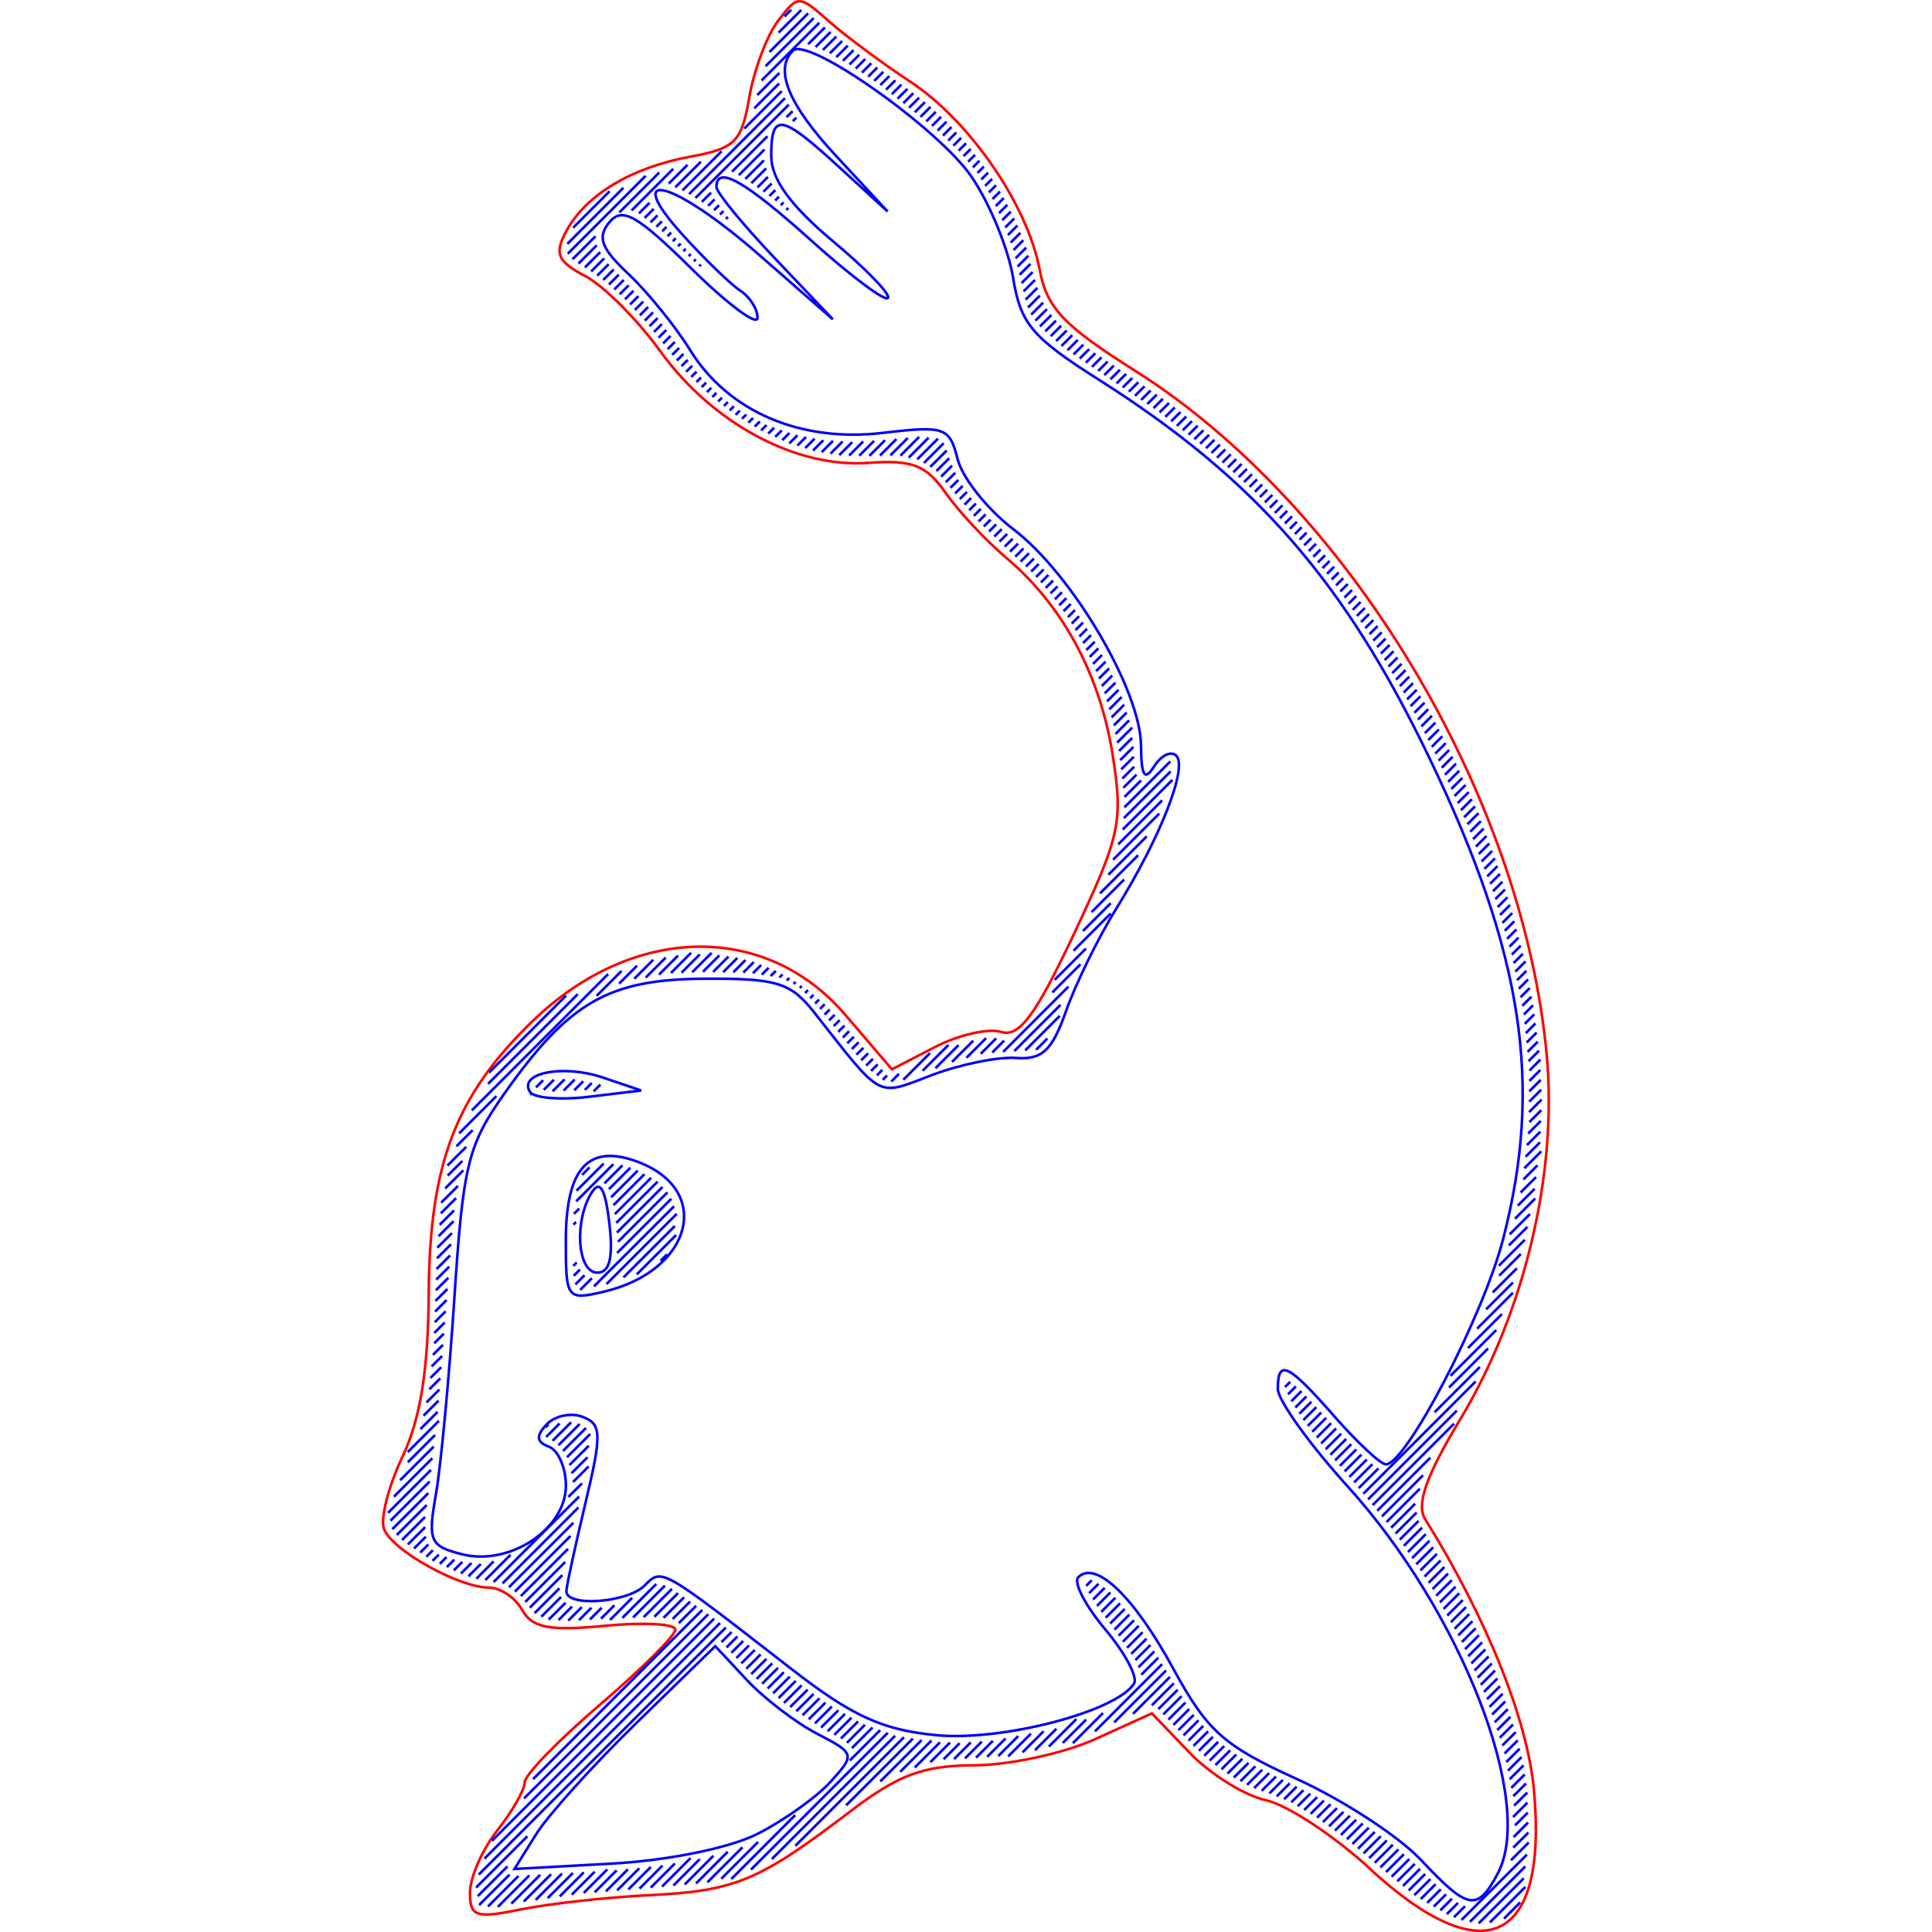 <?xml version="1.0" encoding="UTF-8" standalone="no"?>
<!-- Created with Inkscape (http://www.inkscape.org/) -->

<svg
   xmlns:dc="http://purl.org/dc/elements/1.1/"
   xmlns:cc="http://creativecommons.org/ns#"
   xmlns:rdf="http://www.w3.org/1999/02/22-rdf-syntax-ns#"
   xmlns:svg="http://www.w3.org/2000/svg"
   xmlns="http://www.w3.org/2000/svg"
   xmlns:sodipodi="http://sodipodi.sourceforge.net/DTD/sodipodi-0.dtd"
   xmlns:inkscape="http://www.inkscape.org/namespaces/inkscape"
   width="75mm"
   height="75mm"
   viewBox="0 0 75 75"
   version="1.1"
   id="svg1586"
   inkscape:version="0.92.2 2405546, 2018-03-11"
   sodipodi:docname="75.svg">
  <sodipodi:namedview
     id="base"
     pagecolor="#ffffff"
     bordercolor="#666666"
     borderopacity="1.0"
     inkscape:pageopacity="0.0"
     inkscape:pageshadow="2"
     inkscape:zoom="3.3031093"
     inkscape:cx="121.03123"
     inkscape:cy="106.13597"
     inkscape:document-units="mm"
     inkscape:current-layer="layer1"
     showgrid="false"
     inkscape:window-width="1366"
     inkscape:window-height="703"
     inkscape:window-x="0"
     inkscape:window-y="0"
     inkscape:window-maximized="1" />
  <defs
     id="defs1580" />
  <g
     transform="translate(0,-222)"
     id="layer1"
     inkscape:groupmode="layer"
     inkscape:label="Layer 1">
    <g
       id="g1211">
      <path
         id="path1183"
         d="m 29.407,293.191 c 1.023,-0.519 2.3,-1.43 2.838,-2.025 0.958,-1.059 0.947,-1.098 -0.532,-1.866 -0.83,-0.432 -2.058,-1.373 -2.728,-2.091 l -1.219,-1.305 -3.061,2.982 c -1.683,1.64 -3.437,3.587 -3.897,4.325 l -0.836,1.342 3.788,-0.209 c 2.184,-0.121 4.575,-0.609 5.648,-1.153 z"
         style="fill:none;stroke:#0000ff;stroke-width:0.1;stroke-miterlimit:4;stroke-dasharray:none" />
      <path
         id="path1181"
         d="m 20.572,264.388 c -0.457,-0.74 1.287,-1.081 2.839,-0.556 l 1.479,0.501 -2.025,0.244 c -1.114,0.134 -2.146,0.049 -2.293,-0.189 z"
         style="fill:none;stroke:#0000ff;stroke-width:0.1;stroke-miterlimit:4;stroke-dasharray:none" />
      <path
         id="path1179"
         d="m 23.655,269.485 c -0.156,-1.333 -0.364,-1.698 -0.682,-1.196 -0.7,1.105 -0.561,3.115 0.216,3.115 0.48,0 0.622,-0.584 0.466,-1.919 z"
         style="fill:none;stroke:#0000ff;stroke-width:0.1;stroke-miterlimit:4;stroke-dasharray:none" />
      <path
         id="path1177"
         d="m 21.966,270.151 c 0,-2.818 0.885,-3.774 2.813,-3.041 2.919,1.11 2.08,4.238 -1.352,5.037 -1.425,0.332 -1.462,0.281 -1.462,-1.997 z"
         style="fill:none;stroke:#0000ff;stroke-width:0.1;stroke-miterlimit:4;stroke-dasharray:none" />
      <path
         id="path1175"
         d="m 58.141,294.731 c 1.468,-2.743 -1.401,-10.143 -5.826,-15.03 -1.491,-1.646 -2.71,-3.349 -2.71,-3.785 0,-1.177 0.394,-0.985 2.197,1.069 0.898,1.023 1.797,1.86 1.997,1.86 0.785,0 3.776,-5.749 4.553,-8.749 1.552,-5.997 0.776,-11.081 -2.841,-18.625 -3.317,-6.917 -6.772,-10.875 -12.872,-14.742 -2.576,-1.633 -3.024,-2.167 -3.31,-3.938 -0.182,-1.127 -0.907,-2.893 -1.611,-3.925 -1.286,-1.885 -6.367,-5.471 -6.94,-4.898 -0.732,0.732 -0.172,2.091 1.686,4.093 l 1.993,2.148 -1.886,-1.727 c -2.26,-2.07 -2.632,-2.13 -2.632,-0.424 0,0.892 0.75,1.929 2.379,3.291 1.308,1.094 2.274,2.093 2.147,2.22 -0.128,0.128 -1.463,-0.875 -2.968,-2.228 -2.583,-2.323 -3.684,-2.944 -3.684,-2.081 0,0.208 1.017,1.449 2.259,2.758 l 2.259,2.379 -2.848,-2.492 c -3.353,-2.934 -5.411,-3.468 -2.965,-0.77 0.859,0.947 1.86,1.916 2.225,2.153 0.365,0.237 0.664,0.708 0.664,1.048 0,0.34 -1.157,-0.521 -2.57,-1.914 -2.112,-2.08 -2.679,-2.4 -3.182,-1.794 -0.481,0.579 -0.321,1.012 0.743,2.011 0.745,0.7 1.822,2.029 2.394,2.953 1.475,2.387 4.279,3.591 7.479,3.212 2.409,-0.285 2.592,-0.221 2.903,1.02 0.183,0.728 1.161,1.957 2.175,2.729 2.268,1.73 4.927,6.24 4.945,8.386 0.01,1.192 0.138,1.397 0.508,0.813 0.272,-0.43 0.659,-0.617 0.861,-0.416 0.451,0.451 -0.613,3.167 -2.322,5.923 -0.705,1.137 -1.585,2.931 -1.956,3.986 -0.538,1.532 -0.929,1.9 -1.94,1.825 -0.696,-0.052 -2.166,0.246 -3.266,0.663 -2.185,0.827 -1.88,0.989 -4.57,-2.429 -0.913,-1.161 -1.452,-1.327 -4.266,-1.31 -3.714,0.021 -5.247,0.9 -7.751,4.44 -1.428,2.018 -1.615,2.778 -1.951,7.923 -0.205,3.13 -0.529,6.578 -0.721,7.663 -0.318,1.805 -0.231,2.002 1.025,2.318 1.84,0.462 4.023,-0.983 4.023,-2.664 0,-0.7 -0.299,-1.382 -0.664,-1.516 -0.479,-0.176 -0.504,-0.415 -0.089,-0.859 0.317,-0.338 0.949,-0.472 1.405,-0.297 0.736,0.283 0.748,0.66 0.108,3.34 -0.397,1.662 -0.731,3.2 -0.741,3.42 -0.03,0.632 2.362,0.463 3.039,-0.214 0.677,-0.677 0.586,-0.728 5.667,3.218 2.392,1.858 3.556,2.391 5.657,2.593 2.551,0.245 7.002,-0.918 7.674,-2.006 0.151,-0.245 -0.354,-1.193 -1.124,-2.107 -0.769,-0.914 -1.238,-1.823 -1.041,-2.019 0.677,-0.677 2.17,0.761 3.688,3.551 1.318,2.422 1.959,2.995 4.784,4.277 1.794,0.814 3.964,2.227 4.823,3.14 1.845,1.962 2.193,2.024 2.989,0.535 z"
         style="fill:none;stroke:#0000ff;stroke-width:0.1;stroke-miterlimit:4;stroke-dasharray:none" />
      <path
         id="path1296"
         d="m 53.186,294.546 c -1.392,-1.281 -3.212,-2.48 -4.044,-2.662 -0.832,-0.183 -2.169,-1.016 -2.969,-1.852 l -1.456,-1.519 -2.207,1.002 c -1.214,0.551 -3.325,1.007 -4.691,1.014 -1.996,0.009 -2.949,0.367 -4.85,1.818 -3.497,2.669 -4.437,3.061 -7.738,3.222 -1.65,0.08 -3.897,0.329 -4.993,0.552 -1.773,0.361 -1.993,0.289 -1.993,-0.655 0,-0.584 0.478,-1.669 1.063,-2.412 0.585,-0.743 1.063,-1.584 1.063,-1.867 0,-0.284 1.315,-1.64 2.923,-3.014 1.608,-1.374 2.923,-2.683 2.923,-2.91 0,-0.227 -1.227,-0.294 -2.728,-0.15 -2.161,0.208 -2.829,0.081 -3.215,-0.61 -0.268,-0.479 -0.847,-0.872 -1.285,-0.872 -1.17,0 -3.762,-1.443 -4.08,-2.272 -0.151,-0.394 0.17,-1.659 0.715,-2.81 0.697,-1.474 0.999,-3.352 1.02,-6.346 0.035,-5.024 1.035,-7.654 4.01,-10.543 3.887,-3.776 9.057,-3.89 12.157,-0.268 l 1.813,2.119 1.67,-0.864 c 0.918,-0.475 2.076,-0.739 2.573,-0.587 0.702,0.215 1.335,-0.64 2.837,-3.833 1.784,-3.792 1.899,-4.326 1.49,-6.918 -0.493,-3.12 -1.945,-5.811 -4.129,-7.654 -0.794,-0.67 -1.856,-1.807 -2.359,-2.527 -0.749,-1.072 -1.292,-1.282 -2.993,-1.159 -2.817,0.203 -6.049,-1.528 -8.071,-4.323 -0.893,-1.235 -2.209,-2.553 -2.924,-2.93 -1.079,-0.569 -1.205,-0.863 -0.743,-1.727 0.762,-1.424 2.535,-2.489 4.845,-2.911 1.719,-0.314 1.97,-0.569 2.267,-2.298 0.184,-1.07 0.688,-2.407 1.119,-2.972 0.775,-1.013 0.801,-1.013 1.985,0.029 0.66,0.581 2.076,1.631 3.146,2.334 2.299,1.509 4.55,4.781 5.023,7.299 0.278,1.484 0.921,2.165 3.703,3.922 8.288,5.234 15.042,16.463 15.981,26.567 0.426,4.582 -0.862,9.999 -3.365,14.151 -1.323,2.194 -1.708,3.294 -1.354,3.865 2.406,3.875 3.975,7.789 4.224,10.535 0.539,5.94 -1.934,7.12 -6.367,3.039 z"
         style="fill:none;stroke:#ff0000;stroke-width:0.1;stroke-miterlimit:4;stroke-dasharray:none" />
      <path
         id="path1159"
         style="fill:none;stroke:#0000ff;stroke-width:0.1"
         d="m 30.713,222.378 -0.262,0.262 m -8.199,8.199 1.415,-1.415 m 7.438,-7.038 -0.879,0.879 m -8.201,8.201 2.175,-2.175 m 7.172,-6.773 -1.499,1.499 m -7.831,7.831 3.022,-3.022 m 6.525,-6.126 -1.87,1.87 m -5.675,5.675 1.547,-1.547 m -2.474,2.474 -0.891,0.891 m 7.338,-6.939 2.242,-2.242 m -5.672,5.672 -1.616,1.616 m -2.059,2.059 0.706,-0.706 m 8.857,-8.458 -0.648,0.648 m -1.977,1.977 0.858,-0.858 m -3.568,3.568 -0.726,0.726 m -1.16,1.16 0.415,-0.415 m -1.915,1.915 -0.596,0.596 m 8.955,-8.556 0.584,-0.584 m -2,2 -0.965,0.965 m -3.065,3.065 0.994,-0.994 m -1.83,1.83 -0.353,0.353 m -2.076,2.076 0.506,-0.506 m 9.012,-8.613 -0.521,0.521 m -3.052,3.052 1.454,-1.454 m -2.334,2.334 -1.519,1.519 m -1.242,1.242 0.271,-0.271 m -1.896,1.896 -0.444,0.444 m 9.028,-8.629 0.478,-0.478 m -2.216,2.216 -3.724,3.724 m -1.27,1.27 0.213,-0.213 m -1.87,1.87 -0.406,0.406 m 9.049,-8.65 0.446,-0.446 m -2.292,2.292 -3.623,3.623 m -1.29,1.29 0.166,-0.166 m -1.854,1.854 -0.381,0.381 m 9.084,-8.685 0.413,-0.413 m -2.368,2.368 -0.234,0.234 m -2.114,2.114 1.374,-1.374 m -2.19,2.19 -0.357,0.357 m -1.334,1.334 0.142,-0.142 m -1.84,1.84 -0.369,0.369 m 9.131,-8.732 0.381,-0.381 m -2.444,2.444 -0.137,0.137 m -2.096,2.096 0.996,-0.996 m -1.935,1.935 -0.253,0.253 m -1.372,1.372 0.118,-0.118 m -1.83,1.83 -0.35,0.35 m 9.166,-8.767 0.368,-0.368 m -3.933,3.933 -0.72,0.72 m -1.216,1.216 0.194,-0.194 m -1.488,1.488 -0.103,0.103 m -2.06,2.06 0.332,-0.332 m 9.229,-8.83 -0.363,0.363 m -4.291,4.291 0.574,-0.574 m -1.657,1.657 -0.136,0.136 m -1.423,1.423 0.093,-0.093 m -1.837,1.837 -0.326,0.326 m 9.243,-8.844 0.357,-0.357 m -4.247,4.247 -0.408,0.408 m -1.222,1.222 0.079,-0.079 m -1.443,1.443 -0.084,0.084 m -2.084,2.084 0.324,-0.324 m 9.319,-8.919 -0.352,0.352 m -4.303,4.303 0.319,-0.319 m -2.943,2.943 -0.075,0.075 m -2.098,2.098 0.322,-0.322 m 9.363,-8.964 -0.349,0.349 m -4.306,4.306 0.23,-0.23 m -2.891,2.891 -0.062,0.062 m -2.115,2.115 0.32,-0.32 m 9.408,-9.009 -0.361,0.361 m -4.304,4.304 0.148,-0.148 m -4.714,4.714 -0.314,0.314 m 9.407,-9.008 0.372,-0.372 m -4.576,4.576 -0.108,0.108 m -4.919,4.919 0.306,-0.306 m 9.53,-9.131 -0.382,0.382 m -4.32,4.32 0.078,-0.078 m -4.739,4.739 -0.297,0.297 m 9.501,-9.102 0.387,-0.387 m -9.423,9.423 -0.289,0.289 m 9.547,-9.148 0.392,-0.392 m -9.483,9.483 -0.279,0.279 m 9.593,-9.194 0.396,-0.396 m -9.543,9.543 -0.268,0.268 m 9.637,-9.238 0.389,-0.389 m -9.591,9.591 -0.256,0.256 m 9.681,-9.282 0.372,-0.372 m -9.628,9.628 -0.245,0.245 m 9.725,-9.326 0.355,-0.355 m -9.665,9.665 -0.235,0.235 m 9.764,-9.365 0.343,-0.343 m -9.703,9.703 -0.204,0.204 m 9.769,-9.369 0.333,-0.333 m -9.724,9.724 -0.176,0.176 m 9.77,-9.371 0.317,-0.317 m -9.712,9.712 -0.174,0.174 m 9.772,-9.373 0.302,-0.302 m -9.699,9.699 -0.173,0.173 m 9.774,-9.375 0.286,-0.286 m -9.687,9.687 -0.16,0.16 m 9.749,-9.35 0.277,-0.277 m -9.655,9.655 -0.147,0.147 m 9.706,-9.307 0.267,-0.267 m -9.594,9.594 -0.154,0.154 m 9.663,-9.264 0.257,-0.257 m -9.534,9.534 -0.161,0.161 m 9.619,-9.22 0.247,-0.247 m -9.474,9.474 -0.163,0.163 m 9.538,-9.138 0.264,-0.264 m -9.388,9.388 -0.166,0.166 m 9.438,-9.039 0.27,-0.27 m -9.279,9.279 -0.182,0.182 m 9.338,-8.939 0.277,-0.277 m -9.171,9.171 -0.197,0.197 m 9.231,-8.832 0.291,-0.291 m -9.063,9.063 -0.211,0.211 m 9.109,-8.71 0.313,-0.313 m -8.915,8.915 -0.231,0.231 m 8.958,-8.559 0.323,-0.323 m -8.754,8.754 -0.254,0.254 m 8.811,-8.412 0.333,-0.333 m -8.594,8.594 -0.277,0.277 m 8.654,-8.255 0.352,-0.352 m -8.417,8.417 -0.316,0.316 m 8.487,-8.088 0.37,-0.37 m -8.208,8.208 -0.336,0.336 m 8.279,-7.88 0.378,-0.378 m -7.988,7.989 -0.365,0.365 m 8.087,-7.688 0.38,-0.38 m -7.764,7.764 -0.399,0.399 m 7.862,-7.463 0.415,-0.415 m -7.503,7.503 -0.438,0.438 m 7.604,-7.205 0.418,-0.418 m -7.21,7.21 -0.471,0.471 m 7.341,-6.942 0.423,-0.423 m -6.919,6.919 -0.504,0.504 m 7.077,-6.678 0.428,-0.428 m -6.578,6.578 -0.545,0.545 m 6.773,-6.374 0.444,-0.444 m -6.249,6.249 -0.575,0.575 m 6.457,-6.058 0.46,-0.46 m -5.916,5.916 -0.607,0.607 m 6.159,-5.76 0.458,-0.458 m -5.568,5.568 -0.639,0.639 m 5.872,-5.473 0.464,-0.464 m -5.256,5.256 -0.673,0.673 m 5.63,-5.231 0.446,-0.446 m -4.961,4.961 -0.726,0.726 m 5.415,-5.016 0.443,-0.443 m -4.766,4.766 -0.771,0.771 m 5.303,-4.904 0.414,-0.414 m -4.58,4.58 -0.803,0.803 m 5.179,-4.78 0.406,-0.406 m -4.561,4.561 -0.765,0.765 m 5.129,-4.73 0.412,-0.412 m -4.661,4.661 -0.636,0.636 m 5.094,-4.695 0.418,-0.418 m -4.776,4.776 -0.497,0.497 m 5.088,-4.689 0.4,-0.4 m -4.879,4.879 -0.427,0.427 m 5.144,-4.745 0.377,-0.377 m -4.973,4.973 -0.367,0.366 m 5.201,-4.801 0.365,-0.365 m -5.078,5.078 -0.306,0.306 m 5.257,-4.858 0.366,-0.366 m -5.149,5.149 -0.293,0.293 m 5.314,-4.915 0.367,-0.367 m -5.224,5.224 -0.275,0.275 m 5.371,-4.971 0.368,-0.368 m -5.3,5.3 -0.257,0.257 m 5.427,-5.028 0.369,-0.369 m -5.353,5.353 -0.262,0.262 m 5.484,-5.085 0.37,-0.37 m -5.403,5.403 -0.269,0.269 m 5.541,-5.142 0.37,-0.37 m -5.454,5.454 -0.275,0.275 m 5.597,-5.198 0.371,-0.371 m -5.496,5.496 -0.268,0.268 m 5.632,-5.233 0.369,-0.369 m -5.521,5.521 -0.277,0.277 m 5.668,-5.269 0.368,-0.368 m -5.545,5.545 -0.287,0.287 m 5.703,-5.304 0.366,-0.366 m -5.569,5.569 -0.297,0.297 m 5.739,-5.34 0.365,-0.365 m -5.595,5.595 -0.305,0.305 m 5.774,-5.375 0.363,-0.363 m -5.621,5.621 -0.313,0.313 m -20.224,20.224 2.992,-2.992 m 23.403,-23.004 -0.365,0.365 m -5.601,5.601 0.318,-0.318 m -17.302,17.302 -3.483,3.483 m 26.293,-25.894 0.365,-0.365 m -5.661,5.661 -0.323,0.323 m -21.303,21.303 5.289,-5.289 m 22.22,-21.821 -0.362,0.362 m -5.638,5.638 0.31,-0.31 m -16.009,16.009 -0.965,0.965 m -5.336,5.336 1.444,-1.444 m 26.778,-26.379 -0.36,0.36 m -5.657,5.657 0.292,-0.292 m -15.592,15.592 -0.696,0.696 m -6.316,6.316 0.628,-0.628 m 27.924,-27.525 -0.357,0.357 m -5.694,5.694 0.292,-0.292 m -15.153,15.153 -0.733,0.733 m -7.256,7.256 0.727,-0.727 m 28.397,-27.998 -0.355,0.355 m -5.732,5.732 0.292,-0.292 m -14.855,14.855 -0.776,0.776 m -4.263,4.263 0.278,-0.278 m -3.135,3.135 -0.569,0.569 m 28.985,-28.585 0.352,-0.352 m -5.833,5.833 -0.289,0.289 m -15.01,15.01 0.736,-0.736 m -4.82,4.82 -0.391,0.391 m -3.826,3.826 0.704,-0.704 m 28.95,-28.551 -0.347,0.347 m -5.809,5.809 0.273,-0.273 m -14.226,14.226 -0.782,0.782 m -4.594,4.594 0.464,-0.464 m -4.137,4.137 -0.651,0.651 m 29.686,-29.287 0.332,-0.332 m -5.922,5.922 -0.275,0.275 m -14.492,14.492 0.709,-0.709 m -4.858,4.858 -0.427,0.427 m -4.768,4.768 0.59,-0.59 m 29.653,-29.254 -0.324,0.324 m -5.915,5.915 0.278,-0.278 m -13.771,13.771 -0.751,0.751 m -4.58,4.58 0.347,-0.347 m -5.012,5.012 -0.56,0.56 m 30.175,-29.776 0.324,-0.324 m -6.001,6.001 -0.28,0.28 m -13.997,13.997 0.638,-0.638 m -4.956,4.956 -0.266,0.266 m -5.682,5.682 0.583,-0.583 m 30.172,-29.773 -0.323,0.323 m -6.002,6.002 0.279,-0.279 m -13.453,13.453 -0.594,0.594 m -4.639,4.639 0.261,-0.261 m -5.764,5.764 -0.565,0.565 m 30.689,-30.29 0.323,-0.323 m -6.102,6.102 -0.285,0.285 m -13.527,13.527 0.546,-0.546 m -11.114,11.114 -0.545,0.545 m 30.913,-30.514 0.323,-0.323 m -6.156,6.156 -0.291,0.291 m -13.286,13.286 0.473,-0.473 m -11.466,11.466 -0.525,0.525 m 31.138,-30.739 0.318,-0.318 m -6.206,6.206 -0.297,0.297 m -13.044,13.044 0.403,-0.403 m -11.822,11.822 -0.505,0.505 m 31.362,-30.963 0.306,-0.306 m -6.249,6.249 -0.309,0.309 m -12.814,12.814 0.319,-0.319 m -12.145,12.145 -0.484,0.484 m 31.587,-31.188 0.293,-0.293 m -6.301,6.301 -0.325,0.325 m -12.602,12.602 0.266,-0.266 m -12.468,12.468 -0.464,0.464 m 31.81,-31.411 0.282,-0.282 m -6.359,6.359 -0.335,0.335 m -12.388,12.388 0.201,-0.201 m -12.782,12.782 -0.444,0.444 m 32.019,-31.62 0.286,-0.286 m -6.417,6.417 -0.345,0.345 m -12.174,12.174 0.12,-0.12 m -7.492,7.492 -0.289,0.289 m -5.722,5.722 0.424,-0.424 m 32.093,-31.694 -0.29,0.29 m -6.551,6.551 0.365,-0.365 m -12.276,12.276 -0.101,0.101 m -8.161,8.161 1.056,-1.056 m -6.171,6.171 -0.404,0.404 m 32.436,-32.037 0.294,-0.294 m -6.533,6.533 -0.396,0.396 m -11.854,11.854 0.079,-0.079 m -7.075,7.075 -1.444,1.444 m -5.511,5.511 0.373,-0.373 m 32.554,-32.155 -0.293,0.293 m -6.719,6.719 0.406,-0.406 m -12.052,12.052 -0.077,0.077 m -7.585,7.585 0.699,-0.699 m -1.676,1.676 -0.207,0.207 m -5.472,5.472 0.388,-0.388 m 32.775,-32.376 -0.286,0.286 m -6.799,6.799 0.414,-0.414 m -11.934,11.934 -0.11,0.11 m -7.615,7.615 0.83,-0.83 m -2.108,2.108 -0.102,0.102 m -5.503,5.503 0.403,-0.403 m 32.997,-32.597 -0.278,0.278 m -6.905,6.905 0.447,-0.447 m -11.84,11.84 -0.132,0.132 m -7.728,7.728 1.039,-1.039 m -7.634,7.634 -0.417,0.417 m 33.364,-32.965 0.271,-0.271 m -6.801,6.801 -0.48,0.48 m -11.421,11.421 0.155,-0.155 m -6.779,6.779 -1.203,1.203 m -7.147,7.147 0.423,-0.423 m 33.439,-33.04 -0.264,0.264 m -7.115,7.115 0.489,-0.489 m -11.628,11.628 -0.179,0.179 m -7.965,7.965 1.408,-1.408 m -8.219,8.219 -0.503,0.503 m 33.895,-33.496 0.269,-0.269 m -6.982,6.982 -0.499,0.499 m -11.227,11.227 0.197,-0.197 m -6.679,6.679 -1.606,1.606 m -1.667,1.667 0.131,-0.131 m -5.363,5.363 -0.582,0.582 m 34.186,-33.787 0.278,-0.278 m -7.073,7.073 -0.529,0.529 m -11.116,11.116 0.214,-0.214 m -6.684,6.684 -1.77,1.77 m -1.676,1.676 0.242,-0.242 m -5.525,5.525 -0.667,0.667 m 34.484,-34.084 0.283,-0.283 m -7.137,7.137 -0.581,0.581 m -11.006,11.006 0.232,-0.232 m -6.688,6.688 -1.915,1.915 m -1.657,1.657 0.356,-0.356 m -5.654,5.654 -1.212,1.212 m 35.156,-34.757 0.281,-0.281 m -7.313,7.313 -0.506,0.506 m -10.904,10.904 0.239,-0.239 m -6.717,6.717 -2.105,2.105 m -1.434,1.434 0.452,-0.452 m -6.087,6.087 -1.059,1.059 m 35.33,-34.931 0.28,-0.28 m -7.441,7.441 -0.512,0.512 m -10.769,10.769 0.246,-0.246 m -6.797,6.797 -3.108,3.108 m -7.526,7.526 1.303,-1.304 m 34.78,-34.381 -0.278,0.278 m -7.81,7.81 0.486,-0.486 m -10.867,10.867 -0.253,0.253 m -9.349,9.349 2.726,-2.726 m -9.487,9.487 -1.492,1.492 m 36.224,-35.825 0.276,-0.276 m -7.761,7.761 -0.461,0.461 m -10.499,10.499 0.261,-0.261 m -7.133,7.133 -1.994,1.994 m -9.138,9.138 1.665,-1.665 m 35.237,-34.838 -0.275,0.275 m -8.083,8.083 0.507,-0.507 m -10.602,10.602 -0.268,0.268 m -8.527,8.527 1.526,-1.526 m -9.567,9.567 -1.523,1.523 m 36.708,-36.309 0.28,-0.28 m -7.847,7.848 -0.643,0.643 m -10.223,10.223 0.269,-0.269 m -7.801,7.801 -0.253,0.253 m -10.417,10.417 1.399,-1.399 m 35.691,-35.292 -0.291,0.291 m -8.38,8.38 1.782,-1.782 m -11.545,11.545 -0.261,0.261 m -18.222,18.222 1.162,-1.162 m 35.921,-35.522 -0.295,0.295 m -8.561,8.561 1.812,-1.812 m -11.372,11.372 -0.253,0.253 m -18.209,18.209 0.892,-0.892 m 36.151,-35.752 -0.299,0.299 m -8.768,8.768 1.93,-1.93 m -11.26,11.26 -0.213,0.213 m -18.206,18.206 0.669,-0.669 m 36.313,-35.914 -0.303,0.302 m -9.106,9.106 1.707,-1.707 m -10.679,10.679 -0.168,0.168 m -18.194,18.194 0.458,-0.458 m 36.45,-36.051 -0.306,0.306 m -9.464,9.464 1.788,-1.788 m -10.103,10.103 -0.297,0.297 m -13.425,13.425 0.114,-0.114 m -4.661,4.661 -0.315,0.315 m 36.524,-36.125 0.31,-0.31 m -8.63,8.63 -1.49,1.49 m -7.959,7.959 1.033,-1.033 m -14.378,14.378 -0.521,0.521 m -4.649,4.649 0.251,-0.251 m 36.51,-36.111 -0.314,0.314 m -10.299,10.299 1.481,-1.481 m -7.364,7.364 -1.001,1.001 m -14.366,14.366 0.722,-0.722 m -5.139,5.139 -0.241,0.241 m 36.371,-35.972 0.316,-0.316 m -9.842,9.842 -1.264,1.264 m -6.058,6.058 0.894,-0.894 m -14.707,14.707 -0.826,0.826 m -4.605,4.605 0.263,-0.263 m 36.299,-35.9 -0.322,0.322 m -11.271,11.271 1.076,-1.076 m -5.337,5.337 -0.821,0.821 m -15.103,15.103 0.892,-0.892 m -5.112,5.112 -0.29,0.29 m 36.114,-35.715 0.33,-0.33 m -10.67,10.67 -1.444,1.444 m -4.159,4.159 0.762,-0.762 m -15.368,15.368 -0.901,0.901 m -4.392,4.392 0.329,-0.329 m 35.997,-35.598 -0.338,0.338 m -12.662,12.662 1.212,-1.212 m -3.485,3.485 -0.598,0.598 m -15.968,15.968 0.75,-0.75 m -4.552,4.552 -0.411,0.411 m 35.862,-35.463 0.345,-0.345 m -12.154,12.154 -1.093,1.093 m -2.331,2.331 0.461,-0.461 m -16.177,16.177 -0.618,0.618 m -4.001,4.001 0.478,-0.478 m 35.59,-35.191 -0.353,0.353 m -14.956,14.956 2.531,-2.531 m -18.626,18.626 -0.603,0.604 m -3.753,3.753 0.672,-0.672 m 35.243,-34.844 -0.361,0.361 m -14.67,14.67 1.791,-1.791 m -18.575,18.575 -0.526,0.526 m -3.227,3.227 0.977,-0.977 m 34.746,-34.347 -0.369,0.369 m -14.395,14.395 1.341,-1.341 m -18.661,18.661 -3.314,3.314 m 35.176,-34.777 0.366,-0.366 m -14.048,14.048 -0.436,0.436 m -20.713,20.713 2.945,-2.945 m 32.397,-31.998 -0.363,0.363 m -34.731,34.731 2.499,-2.499 m 32.739,-32.34 -0.373,0.373 m -34.635,34.635 2.159,-2.159 m 32.994,-32.595 -0.382,0.382 M 20.219,283.959 22.051,282.127 M 55.3,249.277 54.908,249.669 m -34.516,34.516 1.549,-1.549 m 33.504,-33.105 -0.402,0.402 m -34.475,34.475 1.262,-1.262 m 33.759,-33.36 -0.412,0.412 m -34.424,34.424 0.966,-0.966 m 34.003,-33.604 -0.41,0.41 m -34.299,34.299 0.768,-0.768 m 34.075,-33.675 -0.409,0.409 m -34.146,34.146 0.656,-0.656 m 34.033,-33.634 -0.408,0.408 m -33.899,33.899 0.525,-0.525 m 33.916,-33.517 -0.407,0.407 m -33.658,33.658 0.525,-0.525 m 33.674,-33.275 -0.413,0.413 m -33.369,33.369 0.483,-0.483 m 33.432,-33.033 -0.423,0.423 m -33.065,33.065 0.456,-0.456 m 33.166,-32.767 -0.432,0.432 m -32.762,32.762 0.519,-0.519 m 32.796,-32.397 -0.429,0.429 m -32.536,32.536 0.861,-0.861 m 32.227,-31.828 -0.428,0.428 m -32.179,32.179 1.313,-1.313 m 31.416,-31.017 -0.426,0.426 m -31.89,31.89 1.238,-1.238 m 31.201,-30.802 -0.424,0.424 m -31.601,31.601 1.097,-1.097 m 31.051,-30.652 -0.423,0.423 m -31.312,31.312 0.919,-0.919 m 30.938,-30.539 -0.421,0.421 m -31.078,31.078 0.796,-0.796 m 30.838,-30.439 -0.428,0.428 m -30.852,30.852 0.677,-0.677 m 30.695,-30.296 -0.411,0.411 m -30.723,30.723 0.673,-0.673 m 30.57,-30.171 -0.41,0.41 m -36.49,36.49 6.566,-6.566 m 30.444,-30.045 -0.41,0.41 m -36.95,36.95 7.151,-7.151 m 30.319,-29.92 -0.41,0.41 m -38.307,38.307 8.627,-8.627 m 30.2,-29.801 -0.41,0.41 m -38.706,38.706 9.142,-9.142 m 30.084,-29.685 -0.41,0.41 m -39.041,39.041 9.592,-9.592 m 29.958,-29.559 -0.399,0.399 m -29.727,29.727 0.393,-0.393 m -7.93,7.93 -1.991,1.991 m 39.365,-38.966 0.385,-0.385 m -29.604,29.604 -0.425,0.425 m -9.655,9.655 1.155,-1.155 m 38.625,-38.226 -0.37,0.37 m -29.563,29.563 0.458,-0.458 m -9.07,9.07 -1.181,1.181 m 39.448,-39.049 0.375,-0.375 m -29.347,29.347 -0.49,0.49 m -9.644,9.644 1.184,-1.184 m 38.393,-37.994 -0.38,0.38 m -29.361,29.361 0.523,-0.523 m -8.753,8.753 -1.221,1.221 m 38.904,-38.505 0.384,-0.384 m -29.089,29.089 -0.556,0.556 m -9.119,9.119 1.119,-1.119 m 37.734,-37.335 -0.382,0.382 m -29.159,29.159 0.588,-0.588 m -8.359,8.359 -1.059,1.059 m 38.081,-37.682 0.372,-0.372 m -28.809,28.809 -0.603,0.603 m -8.578,8.578 1.02,-1.02 m 37.052,-36.653 -0.362,0.362 m -28.921,28.921 0.617,-0.617 m -7.964,7.964 -0.976,0.976 m 37.336,-36.937 0.352,-0.352 m -28.522,28.522 -0.63,0.63 m -8.069,8.069 0.933,-0.933 m 36.371,-35.972 -0.344,0.344 m -28.678,28.678 0.647,-0.647 m -7.573,7.573 -0.889,0.889 m 36.561,-36.162 0.358,-0.358 m -28.226,28.226 -0.666,0.666 m -7.561,7.561 0.913,-0.913 m 35.647,-35.248 -0.397,0.397 m -28.39,28.39 0.686,-0.686 m -7.185,7.185 -0.85,0.85 m 35.806,-35.407 0.362,-0.362 m -27.902,27.902 -0.68,0.68 m -7.151,7.151 0.855,-0.855 m 34.942,-34.543 -0.359,0.359 m -28.047,28.047 0.671,-0.671 m -6.766,6.766 -0.861,0.861 m 35.071,-34.672 0.356,-0.356 m -27.569,27.569 -0.661,0.661 m -6.762,6.762 0.871,-0.871 m 34.186,-33.787 -0.354,0.354 m -27.701,27.701 0.652,-0.652 m -6.327,6.327 -0.893,0.893 m 34.331,-33.932 0.357,-0.357 m -27.222,27.222 -0.657,0.657 m -6.374,6.374 0.936,-0.936 m 33.365,-32.966 -0.369,0.369 m -27.318,27.318 0.671,-0.671 m -5.739,5.739 -1.106,1.106 m 33.528,-33.129 0.378,-0.378 m -26.806,26.806 -0.669,0.669 m -5.991,5.991 1.023,-1.023 m 32.488,-32.089 -0.387,0.387 m -26.876,26.876 0.667,-0.667 m -5.361,5.361 -1.114,1.114 m 32.72,-32.321 0.396,-0.396 m -26.386,26.386 -0.665,0.665 m -5.624,5.624 1.229,-1.229 m 31.493,-31.094 -0.405,0.405 m -26.461,26.461 0.698,-0.698 m -4.754,4.754 -1.359,1.359 m 31.911,-31.512 0.426,-0.426 m -25.927,25.927 -0.803,0.803 m -5.069,5.069 1.427,-1.427 m 30.366,-29.967 -0.424,0.424 m -26.381,26.381 1.179,-1.179 m -3.3,3.3 -2.478,2.478 m 30.976,-30.576 0.444,-0.444 m -25.346,25.346 -5.309,5.309 m 30.208,-29.809 0.465,-0.465 m -25.081,25.081 -4.781,4.781 m 29.394,-28.995 0.486,-0.486 m -24.755,24.755 -4.214,4.214 m 28.493,-28.094 0.461,-0.461 m -24.395,24.395 -2.589,2.589 m 26.478,-26.079 0.489,-0.489 m -24.034,24.034 -1.607,1.607 m 25.101,-24.702 0.524,-0.524 m -9.712,9.712 -0.201,0.201 m -7.72,7.72 0.215,-0.215 m -6.22,6.22 -1.214,1.214 m 24.278,-23.879 0.558,-0.558 m -9.475,9.475 -0.308,0.308 m -7.718,7.718 0.363,-0.363 m -6.155,6.155 -0.978,0.978 m 23.662,-23.263 0.657,-0.657 m -9.305,9.305 -0.398,0.398 m -7.694,7.694 0.452,-0.452 m -6.007,6.007 -0.758,0.758 m 23.017,-22.618 0.548,-0.548 m -8.969,8.969 -0.432,0.432 m -7.7,7.7 0.52,-0.52 m -5.851,5.851 -0.622,0.622 m 22.398,-21.999 0.601,-0.601 m -8.722,8.722 -0.466,0.466 m -7.691,7.691 0.548,-0.548 m -5.616,5.616 -0.645,0.645 m 21.883,-21.483 0.654,-0.654 m -8.476,8.476 -0.5,0.5 m -7.675,7.675 0.557,-0.557 m -5.366,5.366 -0.651,0.651 m 21.348,-20.949 0.785,-0.785 m -8.307,8.307 -0.522,0.522 m -7.672,7.672 0.565,-0.565 m -5.119,5.119 -0.653,0.653 m 20.715,-20.315 0.786,-0.786 m -7.909,7.909 -0.54,0.54 m -7.679,7.679 0.581,-0.581 m -4.808,4.808 -0.713,0.713 m 20.251,-19.852 0.719,-0.719 m -7.617,7.617 -0.56,0.56 m -7.689,7.689 0.598,-0.598 m -4.497,4.497 -0.775,0.775 m 19.433,-19.033 1.007,-1.007 m -7.322,7.322 -0.582,0.582 m -7.699,7.699 0.616,-0.616 m -4.186,4.186 -0.881,0.881 m 19.06,-18.661 0.84,-0.84 m -6.973,6.973 -0.604,0.604 m -7.709,7.709 0.603,-0.603 m -3.845,3.845 -0.815,0.815 m 18.249,-17.849 0.941,-0.941 m -6.625,6.625 -0.616,0.616 m -7.728,7.728 0.591,-0.591 m -3.498,3.498 -0.831,0.831 m 17.513,-17.114 1.041,-1.041 m -6.277,6.277 -0.627,0.627 m -7.754,7.754 0.585,-0.585 m -2.875,2.875 -1.065,1.065 m 16.62,-16.221 1.392,-1.392 m -6.079,6.079 -0.638,0.638 m -7.819,7.819 0.617,-0.617 m -2.647,2.647 -0.906,0.906 m 15.728,-15.329 1.318,-1.318 m -5.458,5.458 -0.649,0.649 m -7.892,7.892 0.658,-0.658 m -2.147,2.147 -1.17,1.17 m 14.661,-14.262 1.775,-1.775 m -5.024,5.024 -0.677,0.677 m -9.876,9.876 2.609,-2.609 m 12.654,-12.255 -1.518,1.518 m -3.685,3.685 0.708,-0.708 m -8.007,8.007 -2.015,2.015 m 12.438,-12.039 1.758,-1.758 m -3.935,3.935 -0.767,0.767 m -8.762,8.762 1.434,-1.434 m 11.867,-11.467 -4.359,4.359 m -8.211,8.211 0.853,-0.853 m 10.986,-10.586 -3.448,3.448 m -8.141,8.141 0.753,-0.753 m 10.728,-10.329 -3.161,3.161 m -8.125,8.125 0.708,-0.708 m 9.657,-9.258 -2.06,2.06 m -8.109,8.109 0.662,-0.662 m 9.222,-8.823 -1.596,1.596 m -8.093,8.093 0.617,-0.617 m 8.949,-8.549 -1.293,1.293 m -8.077,8.077 0.592,-0.592 m 8.597,-8.198 -0.932,0.932 m -8.061,8.061 0.583,-0.583 m 8.465,-8.066 -0.813,0.813 m -8.04,8.04 0.573,-0.573 m 8.354,-7.955 -0.727,0.727 m -8.005,8.005 0.564,-0.564 m 8.307,-7.908 -0.706,0.706 m -7.959,7.959 0.543,-0.543 m 8.266,-7.867 -0.69,0.69 m -7.909,7.909 0.539,-0.539 m 8.204,-7.805 -0.674,0.674 m -7.859,7.859 0.564,-0.564 m 8.113,-7.714 -0.658,0.658 m -7.795,7.795 0.574,-0.574 m 8.023,-7.624 -0.642,0.642 m -7.721,7.721 0.574,-0.574 m 7.933,-7.534 -0.626,0.626 m -7.647,7.647 0.575,-0.575 m 7.842,-7.443 -0.61,0.61 m -7.564,7.564 0.57,-0.57 m 7.749,-7.35 -0.602,0.602 m -7.458,7.458 0.578,-0.578 m 7.626,-7.227 -0.604,0.604 m -7.342,7.342 0.587,-0.587 m 7.504,-7.104 -0.606,0.606 m -7.21,7.21 0.58,-0.58 m 7.381,-6.982 -0.609,0.609 m -7.057,7.057 0.552,-0.552 m 7.25,-6.851 -0.602,0.602 m -6.905,6.905 0.524,-0.524 m 7.108,-6.709 -0.585,0.585 m -6.762,6.762 0.506,-0.506 m 6.967,-6.568 -0.569,0.569 m -6.619,6.619 0.487,-0.487 m 6.826,-6.427 -0.552,0.552 m -6.476,6.476 0.467,-0.467 m 6.687,-6.288 -0.535,0.535 m -6.375,6.375 0.488,-0.488 m 6.548,-6.148 -0.538,0.538 m -6.247,6.247 0.502,-0.502 m 6.408,-6.009 -0.541,0.541 m -6.119,6.119 0.516,-0.516 m 6.269,-5.87 -0.544,0.544 m -5.991,5.991 0.526,-0.526 m 6.134,-5.735 -0.547,0.547 m -5.882,5.882 0.544,-0.544 m 6.01,-5.611 -0.549,0.549 m -5.772,5.772 0.56,-0.56 m 5.887,-5.488 -0.553,0.553 m -5.662,5.662 0.577,-0.577 m 5.73,-5.331 -0.523,0.523 m -5.553,5.553 0.594,-0.594 m 5.582,-5.183 -0.505,0.505 m -5.439,5.439 0.614,-0.614 m 5.432,-5.033 -0.507,0.507 m -5.323,5.323 0.633,-0.633 m 5.299,-4.9 -0.509,0.509 m -5.206,5.206 0.65,-0.65 m 5.166,-4.767 -0.512,0.512 m -5.088,5.088 0.668,-0.668 m 5.033,-4.634 -0.514,0.514 m -4.971,4.971 0.685,-0.685 m 4.9,-4.501 -0.516,0.516 m -4.853,4.853 0.703,-0.703 m 4.768,-4.369 -0.518,0.518 m -4.733,4.733 0.7,-0.7 m 4.632,-4.233 -0.51,0.51 m -4.603,4.603 0.693,-0.693 m 4.495,-4.096 -0.52,0.52 m -4.449,4.449 0.686,-0.686 m 4.358,-3.959 -0.529,0.529 m -4.295,4.295 0.679,-0.679 m 4.221,-3.822 -0.539,0.539 m -4.141,4.141 0.662,-0.662 m 4.062,-3.663 -0.518,0.518 m -3.987,3.987 0.644,-0.644 m 3.912,-3.512 -0.493,0.493 m -3.843,3.843 0.625,-0.625 m 3.761,-3.361 -0.512,0.512 m -3.624,3.624 0.576,-0.576 m 3.565,-3.166 -0.557,0.557 m -3.332,3.332 0.525,-0.525 m 3.377,-2.977 -0.493,0.493 m -3.155,3.155 0.476,-0.476 m 3.185,-2.786 -0.564,0.564 m -2.844,2.844 0.453,-0.453 m 2.967,-2.568 -0.587,0.587 m -2.582,2.582 0.437,-0.437 m 2.743,-2.344 -0.688,0.688 m -2.213,2.213 0.431,-0.431 m 2.401,-2.002 -2.538,2.538 m 0.327,0.072 2.15,-2.15 m -0.062,0.461 -1.749,1.749 m 0.435,-0.036 1.379,-1.379 m -0.203,0.603 -0.628,0.628"
         inkscape:connector-curvature="0" />
    </g>
  </g>
</svg>
